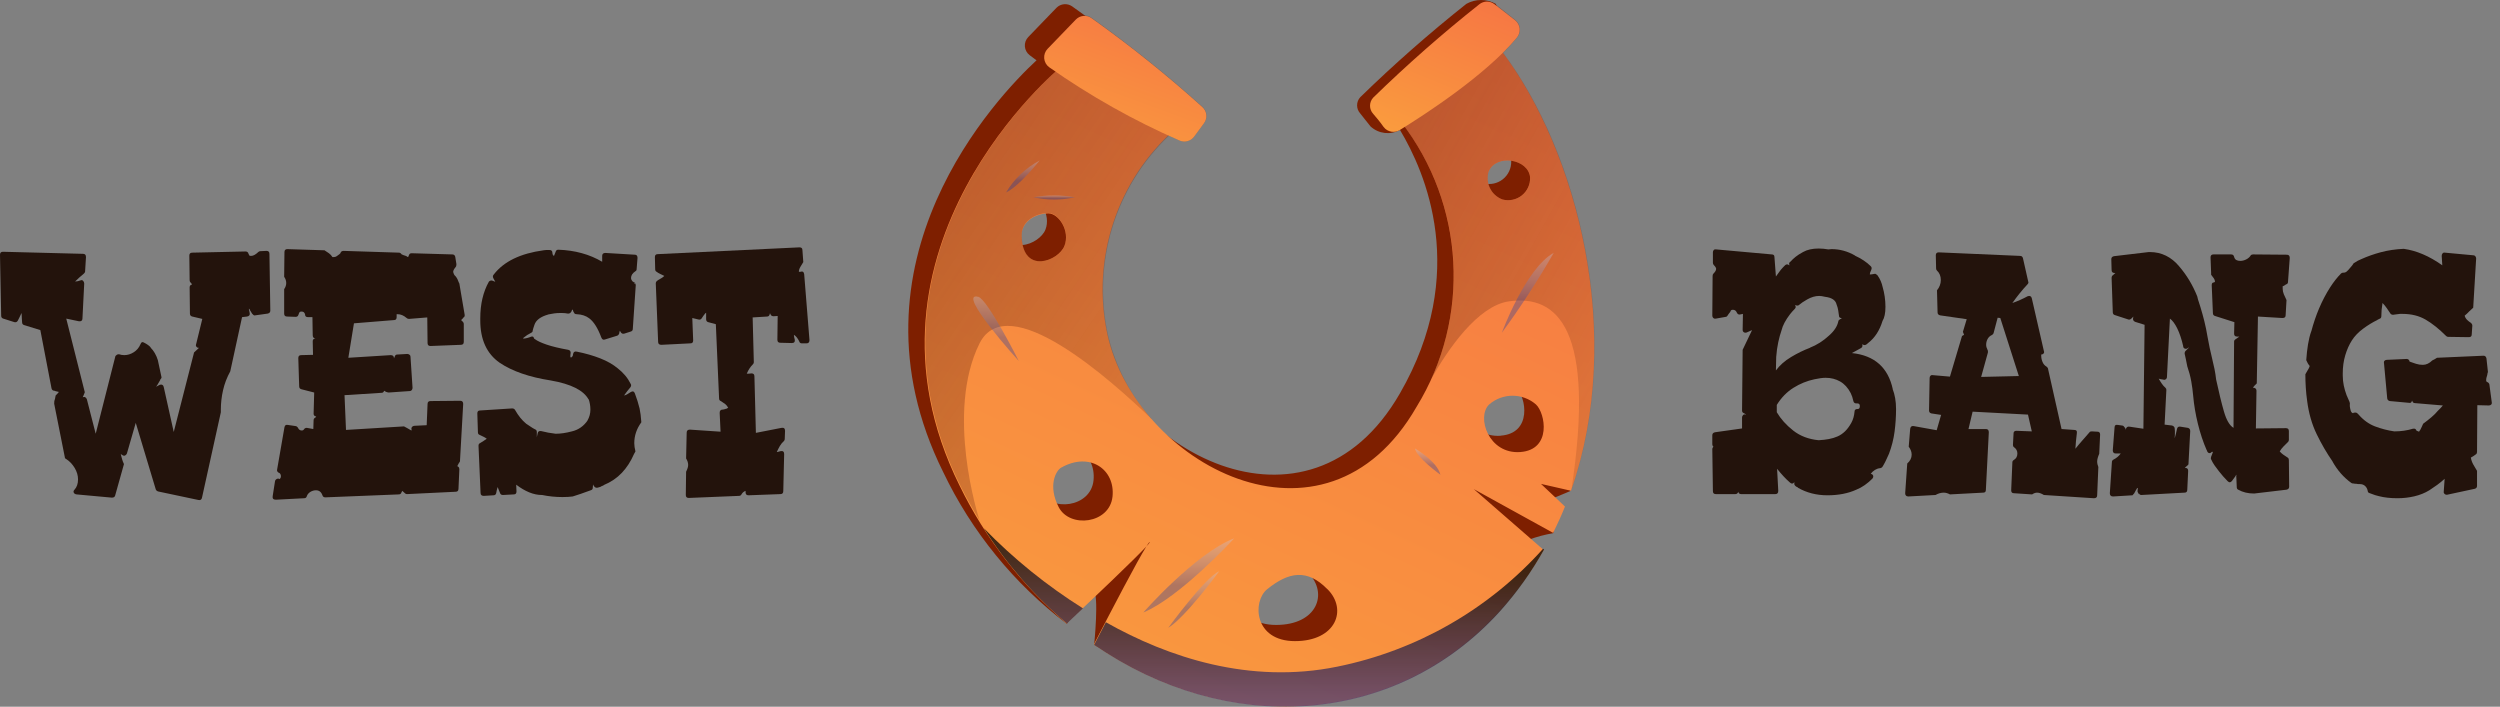 <svg width="283" height="80" viewBox="0 0 283 80" fill="none" xmlns="http://www.w3.org/2000/svg">
<rect x="0" y="0" width="283" height="80" fill="#808080" stroke="none"/>
<path d="M22.533 39.367C22.422 39.389 22.328 39.356 22.25 39.267C22.172 39.178 22.156 39.078 22.2 38.967L22.9 36.1L21.767 35.833C21.589 35.789 21.5 35.678 21.5 35.5L21.467 32.533C21.467 32.378 21.533 32.278 21.667 32.233L21.733 32.2C21.689 32.111 21.644 32.044 21.6 32C21.556 31.978 21.522 31.939 21.5 31.883C21.478 31.828 21.467 31.778 21.467 31.733L21.433 28.933C21.433 28.711 21.544 28.6 21.767 28.6L27.8 28.467C27.978 28.467 28.089 28.556 28.133 28.733C28.178 28.844 28.211 28.911 28.233 28.933C28.278 28.956 28.344 28.967 28.433 28.967C28.567 28.967 28.706 28.922 28.85 28.833C28.994 28.744 29.122 28.644 29.233 28.533C29.3 28.467 29.378 28.433 29.467 28.433L30.167 28.4C30.389 28.4 30.5 28.511 30.5 28.733L30.6 35.167C30.6 35.344 30.5 35.456 30.3 35.5L28.867 35.7C28.8 35.722 28.739 35.706 28.683 35.65C28.628 35.594 28.578 35.544 28.533 35.5C28.489 35.411 28.439 35.328 28.383 35.25C28.328 35.172 28.278 35.078 28.233 34.967H28.167C28.189 35.056 28.206 35.133 28.217 35.2C28.228 35.267 28.244 35.344 28.267 35.433C28.311 35.656 28.211 35.789 27.967 35.833L27.4 35.9L26.067 42.033C25.689 42.722 25.417 43.433 25.25 44.167C25.083 44.9 25 45.633 25 46.367V46.667L22.867 56.333C22.822 56.556 22.689 56.644 22.467 56.6L17.9 55.633C17.767 55.589 17.678 55.511 17.633 55.4L15.367 47.867L14.367 51.333C14.322 51.444 14.25 51.522 14.15 51.567C14.05 51.611 13.944 51.589 13.833 51.5C13.789 51.478 13.761 51.461 13.75 51.45C13.739 51.439 13.711 51.422 13.667 51.4C13.711 51.578 13.761 51.767 13.817 51.967C13.872 52.167 13.944 52.356 14.033 52.533L13.033 56.1C12.989 56.256 12.867 56.333 12.667 56.333L8.667 55.967C8.511 55.944 8.406 55.878 8.35 55.767C8.294 55.656 8.322 55.544 8.433 55.433C8.7 55.144 8.833 54.756 8.833 54.267C8.833 53.822 8.706 53.389 8.45 52.967C8.194 52.544 7.878 52.211 7.5 51.967C7.389 51.922 7.333 51.844 7.333 51.733L6.133 45.7C6.133 45.544 6.139 45.444 6.15 45.4C6.161 45.356 6.178 45.3 6.2 45.233C6.222 45.189 6.239 45.117 6.25 45.017C6.261 44.917 6.278 44.833 6.3 44.767C6.367 44.7 6.428 44.639 6.483 44.583C6.539 44.528 6.6 44.456 6.667 44.367C6.556 44.344 6.411 44.311 6.233 44.267H6.267C6.244 44.267 6.211 44.256 6.167 44.233C5.989 44.233 5.878 44.144 5.833 43.967L4.567 37.367L2.733 36.8C2.578 36.756 2.5 36.644 2.5 36.467C2.478 36.289 2.467 36.122 2.467 35.967C2.467 35.789 2.456 35.611 2.433 35.433C2.367 35.589 2.3 35.733 2.233 35.867C2.167 36 2.1 36.133 2.033 36.267C1.944 36.444 1.811 36.511 1.633 36.467L0.367 36.067C0.211 36.022 0.133 35.911 0.133 35.733L0 28.833C0 28.611 0.111 28.5 0.333 28.5L9.4 28.733C9.622 28.733 9.733 28.856 9.733 29.1L9.633 30.733C9.633 30.778 9.617 30.822 9.583 30.867C9.55 30.911 9.522 30.944 9.5 30.967C9.122 31.278 8.789 31.578 8.5 31.867C8.589 31.867 8.689 31.856 8.8 31.833C8.911 31.811 9.022 31.778 9.133 31.733C9.244 31.689 9.339 31.711 9.417 31.8C9.494 31.889 9.533 31.989 9.533 32.1L9.333 36.067C9.333 36.178 9.294 36.261 9.217 36.317C9.139 36.372 9.044 36.389 8.933 36.367L7.5 36.067L9.6 44.4C9.556 44.511 9.517 44.611 9.483 44.7C9.45 44.789 9.411 44.878 9.367 44.967C9.478 44.922 9.572 44.922 9.65 44.967C9.728 45.011 9.789 45.089 9.833 45.2L10.833 49.1L13.067 40.3C13.178 40.189 13.261 40.128 13.317 40.117C13.372 40.106 13.422 40.1 13.467 40.1C13.667 40.167 13.867 40.2 14.067 40.2C14.444 40.2 14.806 40.089 15.15 39.867C15.494 39.644 15.744 39.344 15.9 38.967C15.989 38.722 16.133 38.667 16.333 38.8C16.644 38.956 16.889 39.133 17.067 39.333H17.033C17.411 39.711 17.689 40.189 17.867 40.767L18.267 42.633C18.311 42.722 18.278 42.822 18.167 42.933C18.144 42.956 18.133 42.972 18.133 42.983C18.133 42.994 18.122 43.011 18.1 43.033L18.167 42.967C18.078 43.1 18 43.233 17.933 43.367C17.867 43.5 17.789 43.622 17.7 43.733V43.767C17.767 43.722 17.889 43.656 18.067 43.567C18.178 43.522 18.278 43.522 18.367 43.567C18.456 43.611 18.511 43.689 18.533 43.8L19.667 48.9L21.967 39.9C22.056 39.811 22.144 39.728 22.233 39.65C22.322 39.572 22.422 39.478 22.533 39.367Z" fill="#23130C"/>
<path d="M45.167 28.6C45.278 28.6 45.378 28.667 45.467 28.8H45.5C45.567 28.844 45.661 28.883 45.783 28.917C45.906 28.95 46 28.989 46.067 29.033C46.111 29.078 46.156 29.1 46.2 29.1C46.222 29.056 46.256 28.978 46.3 28.867C46.344 28.733 46.444 28.667 46.6 28.667L51.2 28.8C51.378 28.8 51.489 28.889 51.533 29.067L51.667 29.9C51.667 29.944 51.661 30 51.65 30.067C51.639 30.133 51.622 30.178 51.6 30.2C51.4 30.444 51.3 30.633 51.3 30.767C51.3 30.833 51.344 30.956 51.433 31.133L51.567 31.267C51.656 31.378 51.728 31.489 51.783 31.6C51.839 31.711 51.889 31.833 51.933 31.967C51.956 31.989 51.967 32.011 51.967 32.033C51.967 32.056 51.978 32.078 52 32.1L52.6 35.633C52.622 35.789 52.567 35.9 52.433 35.967C52.433 35.989 52.422 36.011 52.4 36.033L52.2 36.233L52.4 36.433C52.467 36.5 52.5 36.578 52.5 36.667V38.7C52.5 38.922 52.389 39.033 52.167 39.033L48.733 39.167C48.511 39.167 48.4 39.056 48.4 38.833L48.367 35.933L46.3 36.1C46.189 36.1 46.1 36.067 46.033 36C45.7 35.711 45.356 35.567 45 35.567H44.9V35.9C44.9 36.122 44.8 36.233 44.6 36.233L40.067 36.6L39.433 40.5L44.233 40.2C44.478 40.2 44.6 40.322 44.6 40.567C44.622 40.522 44.639 40.483 44.65 40.45C44.661 40.417 44.678 40.378 44.7 40.333C44.744 40.2 44.833 40.133 44.967 40.133L46.1 40.067C46.189 40.067 46.272 40.094 46.35 40.15C46.428 40.206 46.467 40.278 46.467 40.367L46.7 43.9C46.7 43.989 46.672 44.072 46.617 44.15C46.561 44.228 46.489 44.267 46.4 44.267L44 44.433C43.8 44.411 43.633 44.344 43.5 44.233L43.433 44.333C43.389 44.422 43.311 44.467 43.2 44.467L39 44.733L39.167 48.667L45.733 48.267C45.844 48.333 45.978 48.406 46.133 48.483C46.289 48.561 46.433 48.644 46.567 48.733L46.6 48.667C46.556 48.556 46.561 48.456 46.617 48.367C46.672 48.278 46.767 48.222 46.9 48.2L48.3 48.133L48.4 45.733C48.4 45.511 48.511 45.4 48.733 45.4L52.1 45.367C52.322 45.367 52.433 45.489 52.433 45.733L52.067 52.233C52 52.322 51.944 52.411 51.9 52.5C51.856 52.589 51.811 52.678 51.767 52.767L51.867 52.833C51.911 52.856 51.944 52.894 51.967 52.95C51.989 53.006 52 53.056 52 53.1L51.9 55.333C51.9 55.556 51.789 55.667 51.567 55.667L46.067 55.933C45.978 55.933 45.9 55.9 45.833 55.833L45.767 55.767C45.722 55.722 45.683 55.689 45.65 55.667C45.617 55.644 45.578 55.611 45.533 55.567L45.433 55.767C45.389 55.9 45.289 55.967 45.133 55.967L36.833 56.3C36.656 56.3 36.544 56.222 36.5 56.067C36.367 55.689 36.122 55.5 35.767 55.5C35.544 55.5 35.333 55.561 35.133 55.683C34.933 55.806 34.8 55.967 34.733 56.167C34.689 56.322 34.589 56.4 34.433 56.4L31.233 56.567C30.944 56.567 30.822 56.433 30.867 56.167L31.133 54.467C31.156 54.356 31.222 54.272 31.333 54.217C31.444 54.161 31.544 54.167 31.633 54.233C31.744 54.167 31.8 54.056 31.8 53.9C31.8 53.833 31.783 53.761 31.75 53.683C31.717 53.606 31.667 53.556 31.6 53.533C31.533 53.511 31.472 53.467 31.417 53.4C31.361 53.333 31.344 53.256 31.367 53.167L32.2 48.367C32.244 48.144 32.367 48.056 32.567 48.1L33.467 48.233C33.511 48.233 33.561 48.256 33.617 48.3C33.672 48.344 33.711 48.389 33.733 48.433C33.822 48.633 33.967 48.733 34.167 48.733C34.278 48.733 34.367 48.678 34.433 48.567C34.5 48.478 34.6 48.433 34.733 48.433L35.467 48.567L35.5 47.567C35.5 47.433 35.567 47.333 35.7 47.267L35.8 47.167C35.778 47.144 35.756 47.133 35.733 47.133C35.578 47.089 35.5 46.989 35.5 46.833L35.567 44.433L34.133 44.067C33.956 44.022 33.867 43.911 33.867 43.733L33.767 40.533C33.767 40.311 33.878 40.2 34.1 40.2L35.433 40.167L35.4 38.633C35.4 38.478 35.467 38.378 35.6 38.333C35.622 38.333 35.639 38.328 35.65 38.317C35.661 38.306 35.678 38.3 35.7 38.3C35.5 38.3 35.4 38.178 35.4 37.933L35.367 35.9H34.867C34.644 35.9 34.533 35.8 34.533 35.6C34.489 35.378 34.356 35.267 34.133 35.267C33.978 35.267 33.889 35.322 33.867 35.433V35.4C33.8 35.6 33.767 35.689 33.767 35.667C33.722 35.8 33.622 35.867 33.467 35.867L32.5 35.833C32.278 35.833 32.167 35.722 32.167 35.5V32.733C32.322 32.511 32.4 32.278 32.4 32.033C32.4 31.789 32.322 31.556 32.167 31.333L32.2 28.533C32.2 28.311 32.311 28.2 32.533 28.2L36.733 28.333C36.911 28.444 37.078 28.556 37.233 28.667C37.389 28.778 37.522 28.922 37.633 29.1H37.8C37.911 29.1 38.017 29.067 38.117 29C38.217 28.933 38.322 28.856 38.433 28.767L38.533 28.667C38.578 28.489 38.7 28.4 38.9 28.4L45.167 28.6Z" fill="#23130C"/>
<path fill-rule="evenodd" clip-rule="evenodd" d="M58.3 46.4C58.233 46.289 58.122 46.233 57.967 46.233L54.333 46.467C54.133 46.467 54.033 46.578 54.033 46.8L54.1 48.933C54.1 49.089 54.167 49.189 54.3 49.233C54.433 49.3 54.572 49.367 54.717 49.433C54.861 49.5 54.989 49.578 55.1 49.667C54.989 49.756 54.867 49.839 54.733 49.917C54.6 49.994 54.467 50.078 54.333 50.167C54.222 50.211 54.167 50.311 54.167 50.467L54.4 55.8C54.4 56.022 54.522 56.133 54.767 56.133L55.867 56.067C56.022 56.067 56.122 55.989 56.167 55.833L56.233 55.5C56.255 55.389 56.289 55.267 56.333 55.133L56.467 55.467L56.6 55.8C56.644 55.956 56.755 56.033 56.933 56.033L58.167 55.967C58.367 55.967 58.467 55.856 58.467 55.633L58.433 54.867C59.456 55.644 60.422 56.033 61.333 56.033H61.367C62.122 56.189 62.889 56.267 63.667 56.267C63.911 56.267 64.122 56.261 64.3 56.25C64.478 56.239 64.656 56.222 64.833 56.2C65.122 56.111 65.428 56.011 65.75 55.9C66.072 55.789 66.444 55.656 66.867 55.5C67.022 55.456 67.1 55.367 67.1 55.233C67.1 55.167 67.106 55.1 67.117 55.033C67.128 54.967 67.133 54.9 67.133 54.833C67.156 54.878 67.172 54.917 67.183 54.95C67.194 54.983 67.222 55.022 67.267 55.067C67.311 55.133 67.372 55.178 67.45 55.2C67.528 55.222 67.6 55.222 67.667 55.2C67.733 55.178 67.811 55.156 67.9 55.133C67.989 55.111 68.055 55.078 68.1 55.033C68.144 55.011 68.189 54.994 68.233 54.983C68.278 54.972 68.322 54.944 68.367 54.9C69.167 54.567 69.844 54.106 70.4 53.517C70.956 52.928 71.411 52.222 71.767 51.4L71.933 51.1C71.844 50.744 71.8 50.433 71.8 50.167C71.8 49.322 72.067 48.533 72.6 47.8C72.555 47.156 72.489 46.633 72.4 46.233C72.333 45.967 72.255 45.689 72.167 45.4C72.078 45.111 71.978 44.822 71.867 44.533C71.778 44.289 71.611 44.244 71.367 44.4C71.255 44.467 71.15 44.533 71.05 44.6C70.95 44.667 70.833 44.722 70.7 44.767L70.667 44.733C70.778 44.578 70.889 44.428 71 44.283C71.111 44.139 71.233 43.989 71.367 43.833C71.456 43.7 71.467 43.578 71.4 43.467C71.222 43.111 71.011 42.789 70.767 42.5C70.522 42.211 70.244 41.944 69.933 41.7C69.4 41.256 68.739 40.878 67.95 40.567C67.161 40.256 66.267 40 65.267 39.8C65.044 39.756 64.911 39.856 64.867 40.1L64.833 40.3L64.767 40.367L64.667 40.467L64.567 40.433V40.2C64.567 40.156 64.572 40.111 64.583 40.067C64.594 40.022 64.6 39.978 64.6 39.933C64.6 39.756 64.511 39.644 64.333 39.6C63.333 39.422 62.522 39.228 61.9 39.017C61.278 38.806 60.833 38.6 60.567 38.4C60.522 38.378 60.494 38.361 60.483 38.35C60.472 38.339 60.444 38.283 60.4 38.183C60.355 38.083 60.244 38.067 60.067 38.133C59.8 38.244 59.522 38.311 59.233 38.333V38.267L59.267 38.233C59.4 38.122 59.533 38.022 59.667 37.933C59.8 37.844 59.956 37.756 60.133 37.667C60.244 37.622 60.3 37.544 60.3 37.433L60.367 37.167C60.389 37.078 60.433 36.944 60.5 36.767C60.678 36.233 61.2 35.844 62.067 35.6H62.033C62.544 35.489 62.989 35.433 63.367 35.433H63.633C63.744 35.433 63.855 35.439 63.967 35.45C64.078 35.461 64.189 35.478 64.3 35.5C64.456 35.5 64.567 35.444 64.633 35.333C64.678 35.289 64.706 35.239 64.717 35.183C64.728 35.128 64.755 35.078 64.8 35.033C64.844 35.078 64.872 35.133 64.883 35.2C64.894 35.267 64.922 35.322 64.967 35.367C65.011 35.5 65.111 35.567 65.267 35.567C65.844 35.589 66.322 35.744 66.7 36.033C67.211 36.411 67.667 37.133 68.067 38.2C68.156 38.422 68.289 38.5 68.467 38.433L69.867 38C69.978 37.956 70.055 37.867 70.1 37.733C70.1 37.667 70.122 37.567 70.167 37.433C70.189 37.478 70.206 37.506 70.217 37.517C70.228 37.528 70.244 37.556 70.267 37.6C70.356 37.756 70.489 37.811 70.667 37.767L71.4 37.533C71.555 37.489 71.633 37.389 71.633 37.233L71.967 32.3C71.967 32.189 71.933 32.1 71.867 32.033C71.844 31.944 71.778 31.9 71.667 31.9C71.511 31.767 71.433 31.622 71.433 31.467C71.433 31.178 71.6 30.922 71.933 30.7C72.022 30.656 72.067 30.578 72.067 30.467L72.167 29.2C72.167 28.956 72.067 28.833 71.867 28.833L68.533 28.633C68.289 28.633 68.167 28.744 68.167 28.967V29.633C66.744 28.789 65.089 28.333 63.2 28.267C63.044 28.267 62.944 28.344 62.9 28.5L62.7 29C62.678 28.956 62.661 28.928 62.65 28.917C62.639 28.906 62.622 28.878 62.6 28.833L62.633 28.9C62.589 28.856 62.561 28.811 62.55 28.767C62.539 28.722 62.533 28.678 62.533 28.633C62.533 28.411 62.422 28.3 62.2 28.3H61.833C61.722 28.3 61.611 28.311 61.5 28.333H61.533C58.911 28.689 57.033 29.6 55.9 31.067C55.789 31.178 55.767 31.311 55.833 31.467L56.067 31.9L55.733 31.767C55.667 31.744 55.594 31.744 55.517 31.767C55.439 31.789 55.378 31.833 55.333 31.9C54.689 33.056 54.367 34.433 54.367 36.033V36.267C54.367 38.444 55.1 40.044 56.567 41.067C57.989 42.022 59.911 42.689 62.333 43.067C64.644 43.467 66.078 44.189 66.633 45.233V45.167C66.767 45.567 66.833 45.967 66.833 46.367C66.833 46.811 66.722 47.222 66.5 47.6L66.533 47.567C66.089 48.233 65.489 48.656 64.733 48.833C64.067 49.011 63.456 49.1 62.9 49.1C62.322 49.033 61.778 48.933 61.267 48.8C61.044 48.756 60.911 48.833 60.867 49.033C60.844 49.122 60.811 49.278 60.767 49.5V48.9C60.767 48.744 60.7 48.644 60.567 48.6C60.389 48.511 60.222 48.411 60.067 48.3C59.911 48.189 59.744 48.078 59.567 47.967C59.1 47.589 58.678 47.067 58.3 46.4ZM71.709 31.942C71.692 31.936 71.678 31.933 71.667 31.933C71.644 31.933 71.622 31.922 71.6 31.9H71.667C71.689 31.922 71.711 31.933 71.733 31.933H71.7C71.703 31.936 71.706 31.939 71.709 31.942ZM71.733 31.951C71.725 31.948 71.717 31.945 71.709 31.942C71.718 31.949 71.727 31.955 71.735 31.959C71.738 31.964 71.743 31.967 71.75 31.967C71.761 31.967 71.767 31.978 71.767 32C71.789 32.022 71.805 32.05 71.817 32.083C71.828 32.117 71.844 32.144 71.867 32.167V32.033C71.844 32.011 71.811 32 71.767 32V31.967C71.755 31.961 71.744 31.956 71.733 31.951C71.733 31.951 71.733 31.951 71.733 31.951ZM71.767 31.967C71.757 31.967 71.748 31.965 71.739 31.961C71.744 31.965 71.754 31.967 71.767 31.967Z" fill="#23130C"/>
<path d="M90.5 28C90.722 28 90.833 28.1 90.833 28.3L90.933 29.667C90.822 29.844 90.711 30.028 90.6 30.217C90.489 30.406 90.433 30.589 90.433 30.767H90.6C90.844 30.678 90.989 30.767 91.033 31.033L91.633 38.5C91.633 38.744 91.522 38.867 91.3 38.867H90.767C90.611 38.867 90.511 38.789 90.467 38.633C90.311 38.3 90.111 38.056 89.867 37.9C89.867 37.989 89.878 38.078 89.9 38.167C89.922 38.256 89.944 38.344 89.967 38.433C90.011 38.7 89.9 38.833 89.633 38.833L88.333 38.8C88.111 38.8 88 38.689 88 38.467L88.033 35.767L87.567 35.8C87.5 35.8 87.433 35.783 87.367 35.75C87.3 35.717 87.256 35.667 87.233 35.6C87.211 35.578 87.2 35.556 87.2 35.533C87.2 35.511 87.189 35.489 87.167 35.467C87.144 35.489 87.133 35.522 87.133 35.567C87.089 35.744 86.989 35.833 86.833 35.833L85.2 35.933L85.333 41C85.333 41.089 85.3 41.167 85.233 41.233C84.944 41.522 84.711 41.878 84.533 42.3H84.767C84.811 42.3 84.861 42.294 84.917 42.283C84.972 42.272 85.022 42.267 85.067 42.267C85.289 42.267 85.4 42.378 85.4 42.6L85.567 49L88.467 48.433C88.733 48.389 88.867 48.5 88.867 48.767L88.833 49.7C88.833 49.789 88.8 49.867 88.733 49.933C88.556 50.089 88.406 50.272 88.283 50.483C88.161 50.694 88.044 50.922 87.933 51.167C88 51.167 88.067 51.156 88.133 51.133C88.2 51.111 88.278 51.089 88.367 51.067C88.633 51.022 88.767 51.133 88.767 51.4L88.667 55.6C88.667 55.822 88.556 55.933 88.333 55.933L84.733 56.067C84.511 56.067 84.4 55.956 84.4 55.733V55.567C84.2 55.633 84.044 55.767 83.933 55.967C83.867 56.078 83.778 56.133 83.667 56.133L77.967 56.367C77.744 56.367 77.633 56.256 77.633 56.033L77.667 53.4C77.822 53.089 77.9 52.833 77.9 52.633C77.9 52.389 77.822 52.144 77.667 51.9L77.733 48.967C77.733 48.744 77.856 48.633 78.1 48.633L81.567 48.867L81.467 46.733C81.467 46.489 81.578 46.367 81.8 46.367C81.889 46.367 82.022 46.333 82.2 46.267C82.267 46.267 82.322 46.244 82.367 46.2L82.3 46.233C82.344 46.189 82.389 46.167 82.433 46.167C82.344 45.989 82.228 45.844 82.083 45.733C81.939 45.622 81.778 45.511 81.6 45.4C81.467 45.356 81.4 45.256 81.4 45.1L81.033 36.7L80.167 36.467C80.011 36.422 79.933 36.311 79.933 36.133V35.767V35.4L79.867 35.467V35.433C79.778 35.544 79.7 35.644 79.633 35.733C79.567 35.822 79.5 35.922 79.433 36.033C79.344 36.167 79.222 36.211 79.067 36.167L78.367 36L78.467 38.533C78.467 38.756 78.367 38.867 78.167 38.867L74.867 39.033C74.622 39.033 74.5 38.922 74.5 38.7L74.233 32.067C74.233 31.978 74.267 31.9 74.333 31.833C74.356 31.811 74.383 31.789 74.417 31.767C74.45 31.744 74.478 31.722 74.5 31.7C74.611 31.633 74.728 31.567 74.85 31.5C74.972 31.433 75.089 31.344 75.2 31.233C75.022 31.144 74.861 31.067 74.717 31C74.572 30.933 74.444 30.856 74.333 30.767C74.222 30.722 74.167 30.622 74.167 30.467L74.133 29.1C74.133 28.878 74.244 28.767 74.467 28.767L90.5 28Z" fill="#23130C"/>
<path fill-rule="evenodd" clip-rule="evenodd" d="M203.2 54.967C203.111 54.878 203.089 54.767 203.133 54.633L203.1 54.6C202.967 54.778 202.811 54.789 202.633 54.633C202.167 54.233 201.678 53.711 201.167 53.067L201.3 55.567C201.3 55.811 201.189 55.933 200.967 55.933H197.1C196.922 55.933 196.811 55.844 196.767 55.667C196.722 55.844 196.611 55.933 196.433 55.933H194.233C194.011 55.933 193.9 55.822 193.9 55.6L193.833 50.833C193.833 50.744 193.867 50.667 193.933 50.6L193.967 50.567C193.922 50.544 193.889 50.506 193.867 50.45C193.844 50.394 193.833 50.344 193.833 50.3V49.267C193.833 49.089 193.933 48.978 194.133 48.933L197.2 48.5V47.267C197.2 47.156 197.239 47.061 197.317 46.983C197.394 46.906 197.489 46.889 197.6 46.933L197.633 46.9C197.589 46.878 197.55 46.856 197.517 46.833C197.483 46.811 197.444 46.789 197.4 46.767C197.267 46.722 197.2 46.622 197.2 46.467L197.267 39.6C197.444 39.222 197.622 38.85 197.8 38.483C197.978 38.117 198.156 37.744 198.333 37.367C198.222 37.411 198.122 37.456 198.033 37.5C197.944 37.544 197.844 37.589 197.733 37.633C197.622 37.678 197.517 37.672 197.417 37.617C197.317 37.561 197.267 37.467 197.267 37.333L197.3 35.533L196.967 35.6C196.878 35.622 196.8 35.606 196.733 35.55C196.667 35.494 196.622 35.433 196.6 35.367C196.511 35.167 196.367 35.067 196.167 35.067C196.011 35.067 195.922 35.122 195.9 35.233C195.856 35.322 195.806 35.394 195.75 35.45C195.694 35.506 195.661 35.55 195.65 35.583C195.639 35.617 195.622 35.644 195.6 35.667C195.578 35.711 195.544 35.756 195.5 35.8C195.456 35.844 195.411 35.867 195.367 35.867L194.233 36.067C194.122 36.089 194.028 36.067 193.95 36C193.872 35.933 193.833 35.844 193.833 35.733L193.867 31.233C193.867 31.122 193.9 31.033 193.967 30.967C194.167 30.767 194.267 30.589 194.267 30.433C194.267 30.322 194.178 30.178 194 30C193.933 29.933 193.9 29.844 193.9 29.733V28.567C193.9 28.456 193.933 28.367 194 28.3C194.067 28.233 194.156 28.211 194.267 28.233L200.567 28.8C200.767 28.8 200.867 28.9 200.867 29.1L201.033 31.3L201.567 30.567C201.656 30.456 201.744 30.356 201.833 30.267L202.1 30C202.256 29.889 202.4 29.9 202.533 30.033L202.567 30C202.478 29.844 202.522 29.711 202.7 29.6C202.856 29.422 203.044 29.244 203.267 29.067C203.489 28.889 203.767 28.711 204.1 28.533C204.567 28.267 205.156 28.133 205.867 28.133C206.222 28.133 206.589 28.167 206.967 28.233C207.011 28.233 207.067 28.228 207.133 28.217C207.2 28.206 207.267 28.2 207.333 28.2C208.267 28.2 209.156 28.444 210 28.933H209.967C210.7 29.267 211.3 29.667 211.767 30.133C211.878 30.244 211.9 30.378 211.833 30.533C211.722 30.756 211.667 30.933 211.667 31.067H211.733C211.822 31.067 211.978 31.044 212.2 31C212.244 30.978 212.3 30.989 212.367 31.033C212.433 31.078 212.489 31.122 212.533 31.167C212.689 31.389 212.811 31.606 212.9 31.817C212.989 32.028 213.056 32.233 213.1 32.433C213.211 32.811 213.294 33.194 213.35 33.583C213.406 33.972 213.433 34.356 213.433 34.733C213.433 35.444 213.322 35.978 213.1 36.333C212.767 37.422 212.222 38.256 211.467 38.833C211.356 38.944 211.267 39.011 211.2 39.033C211.111 39.078 211.022 39.078 210.933 39.033C210.911 39.011 210.889 39 210.867 39C210.844 39 210.822 38.989 210.8 38.967C210.867 39.167 210.822 39.311 210.667 39.4C210.511 39.489 210.35 39.578 210.183 39.667C210.017 39.756 209.833 39.856 209.633 39.967C212.189 40.233 213.733 41.6 214.267 44.067L214.233 44C214.5 44.667 214.633 45.433 214.633 46.3C214.633 47.144 214.578 47.994 214.467 48.85C214.356 49.706 214.144 50.544 213.833 51.367C213.567 51.989 213.322 52.478 213.1 52.833C213.078 52.878 213.033 52.917 212.967 52.95C212.9 52.983 212.844 53 212.8 53C212.6 53.022 212.411 53.089 212.233 53.2C212.056 53.311 211.9 53.456 211.767 53.633L211.867 53.667C211.978 53.711 212.039 53.789 212.05 53.9C212.061 54.011 212.022 54.111 211.933 54.2C211.667 54.467 211.383 54.706 211.083 54.917C210.783 55.128 210.467 55.3 210.133 55.433C209.2 55.856 208.111 56.067 206.867 56.067C205.622 56.067 204.5 55.778 203.5 55.2H203.567C203.389 55.133 203.267 55.056 203.2 54.967ZM205.4 42.933C204.556 43.111 203.761 43.433 203.017 43.9C202.272 44.367 201.644 45.011 201.133 45.833V46.667C201.578 47.422 202.194 48.111 202.983 48.733C203.772 49.356 204.733 49.722 205.867 49.833C206.289 49.811 206.678 49.767 207.033 49.7C207.389 49.633 207.717 49.533 208.017 49.4C208.317 49.267 208.594 49.078 208.85 48.833C209.106 48.589 209.344 48.267 209.567 47.867C209.767 47.511 209.889 47.089 209.933 46.6C209.933 46.4 210.044 46.3 210.267 46.3H210.3C210.456 46.3 210.533 46.189 210.533 45.967C210.533 45.767 210.444 45.667 210.267 45.667H210.133C209.956 45.667 209.844 45.578 209.8 45.4C209.733 45.067 209.633 44.767 209.5 44.5C209.189 43.9 208.789 43.461 208.3 43.183C207.811 42.906 207.267 42.767 206.667 42.767C206.333 42.767 205.911 42.822 205.4 42.933ZM203.233 34.533C203.233 34.556 203.256 34.567 203.3 34.567C203.456 34.611 203.567 34.6 203.633 34.533C203.767 34.422 203.906 34.317 204.05 34.217C204.194 34.117 204.367 34.011 204.567 33.9C205.033 33.633 205.489 33.5 205.933 33.5C206.111 33.5 206.333 33.533 206.6 33.6C207.356 33.689 207.789 33.978 207.9 34.467C207.989 34.689 208.05 34.906 208.083 35.117C208.117 35.328 208.144 35.522 208.167 35.7C208.167 35.9 208.256 36 208.433 36L208.467 36.067C208.422 36.089 208.389 36.1 208.367 36.1C208.344 36.1 208.322 36.111 208.3 36.133C208.256 36.156 208.211 36.189 208.167 36.233C208.122 36.278 208.1 36.322 208.1 36.367C207.989 36.922 207.644 37.456 207.067 37.967C206.733 38.278 206.383 38.55 206.017 38.783C205.65 39.017 205.267 39.211 204.867 39.367H204.9C204.189 39.633 203.472 39.983 202.75 40.417C202.028 40.85 201.456 41.356 201.033 41.933L201.067 40.367V40.4C201.111 39.8 201.189 39.244 201.3 38.733C201.411 38.222 201.533 37.778 201.667 37.4C201.8 36.844 202.122 36.233 202.633 35.567C202.722 35.456 202.806 35.356 202.883 35.267C202.961 35.178 203.056 35.078 203.167 34.967C203.3 34.833 203.311 34.7 203.2 34.567L203.233 34.533Z" fill="#23130C"/>
<path fill-rule="evenodd" clip-rule="evenodd" d="M231.333 40.017C231.4 39.939 231.411 39.844 231.367 39.733L230 33.767C229.978 33.656 229.922 33.578 229.833 33.533C229.744 33.489 229.644 33.489 229.533 33.533C228.956 33.844 228.378 34.1 227.8 34.3C228.067 33.922 228.339 33.561 228.617 33.217C228.894 32.872 229.189 32.533 229.5 32.2C229.611 32.089 229.644 31.989 229.6 31.9L229 29.233C228.956 29.056 228.844 28.967 228.667 28.967L219.467 28.567C219.244 28.567 219.133 28.678 219.133 28.9L219.167 30.4C219.167 30.489 219.2 30.567 219.267 30.633C219.556 30.9 219.7 31.256 219.7 31.7C219.7 32.122 219.556 32.511 219.267 32.867L219.333 35.367C219.333 35.544 219.433 35.656 219.633 35.7L222.633 36.133L222.2 37.567L222.333 37.9C222.289 37.922 222.25 37.944 222.217 37.967C222.183 37.989 222.144 38.011 222.1 38.033L220.733 42.633L218.8 42.467C218.689 42.444 218.6 42.467 218.533 42.533C218.467 42.6 218.433 42.689 218.433 42.8L218.367 46.467C218.367 46.644 218.456 46.756 218.633 46.8L219.733 46.967L219.233 48.7L216.633 48.233C216.411 48.189 216.278 48.289 216.233 48.533L216.067 50.567C216.289 50.856 216.4 51.156 216.4 51.467C216.4 51.844 216.233 52.178 215.9 52.467L215.667 55.833C215.667 56.078 215.789 56.2 216.033 56.2L219.1 56.033C219.411 55.856 219.722 55.767 220.033 55.767C220.256 55.767 220.489 55.833 220.733 55.967L224.5 55.767C224.7 55.767 224.8 55.667 224.8 55.467L225.133 48.933C225.133 48.689 225.022 48.567 224.8 48.567H222.833L223.3 46.6L229.567 46.933L230 48.833L228.267 48.767C228.044 48.767 227.933 48.867 227.933 49.067L227.867 50.333C227.867 50.489 227.911 50.589 228 50.633C228.244 50.811 228.367 51.044 228.367 51.333C228.367 51.667 228.233 51.911 227.967 52.067C227.856 52.133 227.8 52.222 227.8 52.333L227.667 55.5C227.667 55.722 227.767 55.833 227.967 55.833L230.033 55.967C230.233 55.833 230.422 55.767 230.6 55.767C230.822 55.767 231.078 55.856 231.367 56.033L237.033 56.4C237.278 56.4 237.4 56.289 237.4 56.067L237.533 52.867C237.489 52.756 237.456 52.65 237.433 52.55C237.411 52.45 237.4 52.344 237.4 52.233C237.4 52.011 237.478 51.722 237.633 51.367L237.733 49.2C237.733 48.978 237.633 48.867 237.433 48.867L236.8 48.833C236.756 48.833 236.706 48.839 236.65 48.85C236.594 48.861 236.556 48.889 236.533 48.933C236.267 49.244 235.994 49.556 235.717 49.867C235.439 50.178 235.178 50.489 234.933 50.8L235 49.933C235.022 49.644 235.056 49.344 235.1 49.033C235.144 48.789 235.044 48.667 234.8 48.667L233.367 48.567L231.833 41.733C231.833 41.689 231.811 41.644 231.767 41.6L231.667 41.5C231.467 41.389 231.317 41.217 231.217 40.983C231.117 40.75 231.067 40.511 231.067 40.267V40.133C231.178 40.133 231.267 40.094 231.333 40.017ZM228.533 42.567L224.267 42.667L225.033 39.9V39.767C225.033 39.7 225.022 39.656 225 39.633C224.889 39.411 224.833 39.211 224.833 39.033C224.833 38.789 224.889 38.567 225 38.367C225.111 38.167 225.267 38.022 225.467 37.933C225.556 37.889 225.622 37.822 225.667 37.733L226.133 35.967L226.433 36L228.533 42.567Z" fill="#23130C"/>
<path fill-rule="evenodd" clip-rule="evenodd" d="M255.467 43.4L255.6 35.833L258.367 36C258.611 36 258.733 35.9 258.733 35.7L258.833 33.967C258.722 33.744 258.622 33.528 258.533 33.317C258.444 33.106 258.4 32.9 258.4 32.7V32.4C258.444 32.378 258.478 32.367 258.5 32.367C258.522 32.367 258.544 32.356 258.567 32.333L258.767 32.2C258.922 32.156 259 32.067 259 31.933L259.2 29.2C259.2 28.956 259.089 28.833 258.867 28.833L255.033 28.8C254.989 28.8 254.939 28.811 254.883 28.833C254.828 28.856 254.789 28.889 254.767 28.933C254.656 29.111 254.489 29.256 254.267 29.367C254.044 29.478 253.822 29.533 253.6 29.533C253.422 29.533 253.272 29.5 253.15 29.433C253.028 29.367 252.944 29.244 252.9 29.067C252.856 28.889 252.744 28.8 252.567 28.8H250.567C250.344 28.8 250.233 28.911 250.233 29.133L250.3 30.9V31.1C250.411 31.233 250.511 31.367 250.6 31.5C250.689 31.633 250.733 31.756 250.733 31.867V31.9C250.711 31.922 250.689 31.939 250.667 31.95C250.644 31.961 250.589 31.978 250.5 32C250.411 32.022 250.367 32.122 250.367 32.3L250.5 35.433C250.5 35.611 250.578 35.722 250.733 35.767L252.933 36.467L252.9 37.767C252.9 37.989 253.011 38.1 253.233 38.1H253.5C253.433 38.144 253.361 38.194 253.283 38.25C253.206 38.306 253.133 38.356 253.067 38.4C252.956 38.467 252.9 38.556 252.9 38.667L252.833 48.433C252.389 48.167 252.028 47.55 251.75 46.583C251.472 45.617 251.178 44.411 250.867 42.967C250.822 42.567 250.761 42.172 250.683 41.783C250.606 41.394 250.511 40.978 250.4 40.533C250.311 40.156 250.222 39.767 250.133 39.367C250.044 38.967 249.967 38.567 249.9 38.167C249.789 37.5 249.667 36.9 249.533 36.367C249.4 35.833 249.256 35.311 249.1 34.8C249.033 34.556 248.967 34.344 248.9 34.167C248.833 33.989 248.778 33.789 248.733 33.567C248.222 32.278 247.533 31.133 246.667 30.133L246.7 30.167C245.789 29.078 244.678 28.533 243.367 28.533H243.233L239.3 29C239.1 29.044 239 29.156 239 29.333L239.033 30.567C239.033 30.789 239.144 30.9 239.367 30.9H239.467C239.333 31.033 239.233 31.122 239.167 31.167C239.122 31.189 239.089 31.228 239.067 31.283C239.044 31.339 239.033 31.389 239.033 31.433L239.167 35.333C239.167 35.511 239.244 35.622 239.4 35.667L240.933 36.167C240.978 36.189 241.033 36.189 241.1 36.167C241.167 36.144 241.222 36.111 241.267 36.067L241.5 35.833C241.5 35.878 241.494 35.906 241.483 35.917C241.472 35.928 241.467 35.956 241.467 36C241.422 36.2 241.5 36.344 241.7 36.433L242.767 36.767L242.633 48.533L241.067 48.3C240.933 48.278 240.828 48.306 240.75 48.383C240.672 48.461 240.644 48.556 240.667 48.667C240.622 48.556 240.589 48.483 240.567 48.45C240.544 48.417 240.511 48.378 240.467 48.333C240.4 48.222 240.311 48.167 240.2 48.167L239.733 48.1C239.489 48.056 239.367 48.156 239.367 48.4L239.167 50.967C239.167 51.211 239.278 51.333 239.5 51.333H239.767H240.067C239.867 51.622 239.589 51.856 239.233 52.033C239.122 52.1 239.067 52.189 239.067 52.3L238.833 55.833C238.833 56.078 238.956 56.2 239.2 56.2L241.4 56.067C241.422 56.044 241.456 56.006 241.5 55.95C241.544 55.894 241.578 55.856 241.6 55.833C241.644 55.744 241.694 55.65 241.75 55.55C241.806 55.45 241.867 55.344 241.933 55.233L242 55.267V55.3C242 55.344 241.994 55.394 241.983 55.45C241.972 55.506 241.967 55.556 241.967 55.6C241.967 55.644 241.989 55.711 242.033 55.8C242.033 55.867 242.067 55.911 242.133 55.933C242.2 56 242.289 56.033 242.4 56.033L247.3 55.767C247.5 55.767 247.6 55.656 247.6 55.433L247.7 53.3C247.7 53.078 247.589 52.967 247.367 52.967H247.333C247.378 52.9 247.444 52.833 247.533 52.767C247.622 52.7 247.689 52.633 247.733 52.567L247.933 48.8C247.933 48.6 247.844 48.478 247.667 48.433L246.833 48.3C246.611 48.256 246.478 48.344 246.433 48.567C246.389 48.744 246.35 48.917 246.317 49.083C246.283 49.25 246.244 49.4 246.2 49.533H246.167C246.189 49.444 246.2 49.289 246.2 49.067V48.767C246.2 48.656 246.189 48.544 246.167 48.433C246.122 48.3 246.022 48.211 245.867 48.167L245.033 48.067L245.233 44.133C245.233 44.044 245.2 43.967 245.133 43.9C244.978 43.767 244.839 43.611 244.717 43.433C244.594 43.256 244.478 43.067 244.367 42.867C244.5 42.911 244.667 42.944 244.867 42.967C244.978 43.011 245.078 43 245.167 42.933C245.256 42.867 245.3 42.778 245.3 42.667L245.633 36.067C245.922 36.267 246.2 36.639 246.467 37.183C246.733 37.728 246.956 38.389 247.133 39.167C247.133 39.322 247.2 39.422 247.333 39.467C247.467 39.511 247.589 39.478 247.7 39.367L247.733 39.333L247.767 39.367L247.4 39.733C247.356 39.778 247.328 39.828 247.317 39.883C247.306 39.939 247.3 39.989 247.3 40.033C247.322 40.144 247.344 40.244 247.367 40.333C247.389 40.422 247.411 40.522 247.433 40.633L247.6 41.467C247.8 42.044 247.95 42.611 248.05 43.167C248.15 43.722 248.222 44.267 248.267 44.8C248.356 45.822 248.533 46.878 248.8 47.967C249.067 49.056 249.4 50.056 249.8 50.967V50.933L249.833 51.033C249.878 51.167 249.95 51.25 250.05 51.283C250.15 51.317 250.256 51.278 250.367 51.167L250.4 51.133L250.5 51.167C250.456 51.278 250.422 51.372 250.4 51.45C250.378 51.528 250.344 51.611 250.3 51.7C250.256 51.811 250.256 51.911 250.3 52C250.411 52.244 250.544 52.478 250.7 52.7C250.856 52.922 251.022 53.144 251.2 53.367C251.356 53.567 251.511 53.756 251.667 53.933C251.822 54.111 251.989 54.289 252.167 54.467C252.344 54.644 252.511 54.633 252.667 54.433C252.711 54.367 252.756 54.306 252.8 54.25C252.844 54.194 252.889 54.133 252.933 54.067C252.978 54.022 253.017 53.967 253.05 53.9C253.083 53.833 253.122 53.778 253.167 53.733C253.144 53.844 253.139 53.944 253.15 54.033C253.161 54.122 253.167 54.222 253.167 54.333C253.167 54.467 253.172 54.6 253.183 54.733C253.194 54.867 253.2 55 253.2 55.133C253.2 55.289 253.256 55.389 253.367 55.433C253.878 55.722 254.478 55.867 255.167 55.867L258.833 55.433C259.033 55.389 259.133 55.278 259.133 55.1L259.1 52.067C259.1 52.022 259.089 51.972 259.067 51.917C259.044 51.861 259.011 51.822 258.967 51.8C258.789 51.689 258.622 51.578 258.467 51.467C258.311 51.356 258.178 51.233 258.067 51.1C258.178 50.9 258.317 50.717 258.483 50.55L259 50.033C259.067 49.967 259.1 49.889 259.1 49.8V48.8C259.1 48.578 258.989 48.467 258.767 48.467L255.367 48.5L255.433 44.233C255.433 44.056 255.344 43.944 255.167 43.9C255.1 43.9 255.056 43.889 255.033 43.867C255.078 43.8 255.139 43.728 255.217 43.65L255.467 43.4ZM242.067 55.833L242.1 55.867C242.122 55.889 242.15 55.906 242.183 55.917C242.217 55.928 242.256 55.944 242.3 55.967C242.256 55.967 242.222 55.961 242.2 55.95C242.178 55.939 242.156 55.933 242.133 55.933C242.089 55.889 242.067 55.856 242.067 55.833ZM242.067 55.833C242.044 55.811 242.033 55.789 242.033 55.767V55.8C242.033 55.822 242.044 55.833 242.067 55.833Z" fill="#23130C"/>
<path fill-rule="evenodd" clip-rule="evenodd" d="M281.567 42.4C281.567 42.333 281.578 42.278 281.6 42.233L281.633 42.1L281.467 40.567C281.422 40.367 281.311 40.267 281.133 40.267L275.867 40.5C275.822 40.522 275.778 40.55 275.733 40.583C275.689 40.617 275.644 40.644 275.6 40.667L275.333 40.8C275 41.133 274.644 41.3 274.267 41.3C274 41.3 273.744 41.261 273.5 41.183C273.256 41.106 273.011 41.022 272.767 40.933C272.722 40.733 272.611 40.633 272.433 40.633L270.2 40.733C270.089 40.733 270 40.767 269.933 40.833C269.867 40.9 269.844 40.989 269.867 41.1L270.233 45.1C270.233 45.167 270.267 45.233 270.333 45.3C270.4 45.367 270.467 45.4 270.533 45.4L272.7 45.6C272.878 45.644 272.989 45.567 273.033 45.367H273.067C273.111 45.544 273.211 45.633 273.367 45.633L276.533 45.9C276.444 46.011 276.356 46.111 276.267 46.2L275.967 46.5C275.767 46.744 275.522 46.989 275.233 47.233C274.944 47.478 274.633 47.722 274.3 47.967L274.167 48.267C274.056 48.533 273.944 48.733 273.833 48.867C273.732 48.833 273.65 48.799 273.587 48.766C273.592 48.766 273.596 48.767 273.6 48.767L273.533 48.733C273.489 48.556 273.356 48.489 273.133 48.533C272.498 48.73 271.798 48.831 271.033 48.833C270.278 48.722 269.55 48.533 268.85 48.267C268.15 48 267.522 47.544 266.967 46.9L266.867 46.8C266.8 46.733 266.722 46.7 266.633 46.7C266.5 46.7 266.4 46.722 266.333 46.767C266.222 46.722 266.144 46.628 266.1 46.483C266.056 46.339 266.022 46.178 266 46V45.767C266.022 45.722 266.011 45.633 265.967 45.5C265.9 45.367 265.867 45.289 265.867 45.267C265.822 45.178 265.783 45.089 265.75 45C265.717 44.911 265.678 44.822 265.633 44.733C265.5 44.378 265.394 44.017 265.317 43.65C265.239 43.283 265.2 42.9 265.2 42.5V42.267C265.2 41.533 265.294 40.85 265.483 40.217C265.672 39.583 265.922 39.022 266.233 38.533C266.544 38.044 266.972 37.6 267.517 37.2C268.061 36.8 268.589 36.478 269.1 36.233C269.144 36.189 269.189 36.161 269.233 36.15C269.278 36.139 269.311 36.122 269.333 36.1C269.489 36.056 269.567 35.956 269.567 35.8C269.567 35.556 269.578 35.311 269.6 35.067C269.622 34.822 269.656 34.567 269.7 34.3C269.878 34.478 270.039 34.672 270.183 34.883C270.328 35.094 270.467 35.3 270.6 35.5C270.667 35.589 270.767 35.633 270.9 35.633C271.011 35.611 271.133 35.594 271.267 35.583C271.4 35.572 271.533 35.556 271.667 35.533H271.967C272.967 35.533 273.839 35.75 274.583 36.183C275.328 36.617 276.1 37.233 276.9 38.033C276.967 38.1 277.044 38.133 277.133 38.133L279.467 38.167C279.689 38.167 279.8 38.067 279.8 37.867L279.867 36.867C279.867 36.756 279.822 36.656 279.733 36.567C279.556 36.456 279.4 36.333 279.267 36.2C279.133 36.067 279.044 35.911 279 35.733C279.089 35.667 279.178 35.589 279.267 35.5L279.533 35.233C279.578 35.189 279.65 35.122 279.75 35.033C279.85 34.944 279.922 34.878 279.967 34.833L280.3 29.267C280.3 29.178 280.272 29.094 280.217 29.017C280.161 28.939 280.089 28.9 280 28.9L276.767 28.6C276.656 28.578 276.567 28.606 276.5 28.683C276.433 28.761 276.4 28.856 276.4 28.967L276.467 30.033C275 28.989 273.544 28.367 272.1 28.167C271.167 28.211 270.306 28.339 269.517 28.55C268.728 28.761 267.989 29.022 267.3 29.333C267.056 29.422 266.767 29.578 266.433 29.8C266.367 29.933 266.211 30.133 265.967 30.4C265.878 30.511 265.778 30.617 265.667 30.717C265.556 30.817 265.433 30.867 265.3 30.867H265.233C265.144 30.867 265.067 30.9 265 30.967C264.8 31.167 264.594 31.4 264.383 31.667C264.172 31.933 263.967 32.222 263.767 32.533C263.3 33.267 262.889 34.05 262.533 34.883C262.178 35.717 261.878 36.6 261.633 37.533V37.5C261.478 37.944 261.356 38.439 261.267 38.983C261.178 39.528 261.111 40.122 261.067 40.767C261.2 41.056 261.289 41.222 261.333 41.267C261.378 41.311 261.417 41.361 261.45 41.417C261.483 41.472 261.322 41.789 260.967 42.367C260.967 43.411 261.033 44.411 261.167 45.367C261.344 46.767 261.706 48.028 262.25 49.15C262.794 50.272 263.4 51.311 264.067 52.267L264.033 52.233C264.589 53.233 265.3 54.044 266.167 54.667C266.211 54.711 266.3 54.733 266.433 54.733C266.5 54.756 266.611 54.767 266.767 54.767C266.811 54.767 266.839 54.772 266.85 54.783C266.861 54.794 266.889 54.8 266.933 54.8H267.133C267.378 54.8 267.578 54.872 267.733 55.017C267.889 55.161 267.989 55.356 268.033 55.6C268.033 55.711 268.111 55.789 268.267 55.833C268.489 55.922 268.689 55.994 268.867 56.05C269.044 56.106 269.189 56.144 269.3 56.167C269.9 56.322 270.6 56.4 271.4 56.4C272.044 56.4 272.678 56.328 273.3 56.183C273.922 56.039 274.489 55.811 275 55.5C275.311 55.3 275.611 55.094 275.9 54.883C276.189 54.672 276.467 54.444 276.733 54.2L276.633 55.633C276.611 55.744 276.644 55.839 276.733 55.917C276.822 55.994 276.922 56.022 277.033 56L280.133 55.333C280.311 55.289 280.4 55.178 280.4 55V53.3C280.244 53.056 280.1 52.811 279.967 52.567C279.833 52.322 279.744 52.067 279.7 51.8C279.944 51.667 280.133 51.544 280.267 51.433C280.311 51.411 280.344 51.372 280.367 51.317C280.389 51.261 280.4 51.211 280.4 51.167L280.433 45.867L281.733 45.9C281.844 45.9 281.933 45.867 282 45.8C282.067 45.733 282.089 45.644 282.067 45.533L281.8 43.533C281.8 43.489 281.778 43.439 281.733 43.383C281.689 43.328 281.644 43.289 281.6 43.267C281.489 43.244 281.433 43.167 281.433 43.033C281.433 42.878 281.467 42.711 281.533 42.533C281.556 42.489 281.567 42.444 281.567 42.4ZM266.408 46.742C266.403 46.747 266.4 46.756 266.4 46.767H266.367H266.333L266.408 46.742ZM266.408 46.742C266.414 46.736 266.422 46.733 266.433 46.733L266.408 46.742ZM273.533 48.733C273.551 48.751 273.569 48.762 273.587 48.766C273.567 48.755 273.549 48.744 273.533 48.733Z" fill="#23130C"/>
<path fill-rule="evenodd" clip-rule="evenodd" d="M169.002 5.51C177.343 17.422 182.253 37.639 175.686 54.708C175.686 54.708 177.86 55.507 177.836 55.553C177.829 55.568 177.549 55.681 177.168 55.836C176.348 56.167 175.057 56.69 174.993 56.834C174.764 57.408 175.093 57.983 175.422 58.557C175.766 59.157 176.11 59.758 175.816 60.358C174.874 60.516 173.949 60.764 173.055 61.098C172.98 61.248 172.953 61.141 172.925 61.028C172.895 60.91 172.863 60.784 172.773 60.934C171.404 63.322 169.781 65.555 167.933 67.594C156.397 80.352 138.412 82.032 123.857 72.987C123.857 72.987 124.456 67.242 123.751 66.737C123.505 66.573 120.767 70.614 120.767 70.614C114.796 66.084 109.995 60.191 106.764 53.427C94.947 29.592 113.014 10.831 117.337 6.825C117.278 6.783 117.219 6.74 117.159 6.697L117.159 6.697C116.957 6.551 116.752 6.404 116.562 6.25C116.246 6.013 116.047 5.652 116.015 5.259C115.984 4.866 116.123 4.478 116.397 4.194L119.581 0.893C120.057 0.402 120.821 0.332 121.378 0.728C125.75 3.828 129.943 7.174 133.936 10.749C134.44 11.225 134.506 12.004 134.089 12.558L132.985 14.062C132.606 14.589 131.908 14.776 131.317 14.508L130.142 13.979C124.232 19.78 121.712 28.207 123.469 36.3C126.618 50.855 148.057 62.649 158.476 44.523C166.335 30.896 161.355 19.501 158.476 14.708C157.4 15.306 156.062 15.15 155.152 14.32C154.969 14.085 154.779 13.849 154.596 13.623L154.596 13.623L154.595 13.622C154.368 13.341 154.153 13.074 153.977 12.84C153.505 12.32 153.505 11.527 153.977 11.007C157.801 7.281 161.812 3.752 165.995 0.435C167.027 -0.145 168.287 -0.145 169.319 0.435L169.989 2.244C170.284 2.475 170.472 2.816 170.51 3.188C170.547 3.561 170.431 3.932 170.189 4.217C169.879 4.544 169.599 4.853 169.327 5.152L169.325 5.155L169.325 5.155C169.216 5.275 169.109 5.393 169.002 5.51ZM113.496 24.94C113.648 29.298 117.69 27.689 118.347 25.985C119.005 24.282 117.631 22.32 116.515 22.32C115.399 22.32 113.437 23.037 113.496 24.94ZM117.69 55.565C116.444 53.133 117.384 51.442 117.983 51.101C121.167 49.269 124.104 51.324 123.786 54.391C123.469 57.457 118.935 57.997 117.69 55.565ZM127.64 60.017C127.922 59.724 128.062 59.536 128.015 59.524C127.969 59.512 127.839 59.7 127.64 60.017ZM141.302 64.869C143.722 62.907 145.825 62.52 148.115 64.869C150.383 67.172 149.114 70.743 144.45 70.743C139.786 70.743 139.61 66.244 141.302 64.869ZM166.347 17.598C165.978 18.896 166.661 20.262 167.921 20.746C168.685 20.951 169.501 20.782 170.121 20.291C170.741 19.801 171.093 19.046 171.07 18.256C170.87 16.153 167.217 15.542 166.347 17.598ZM171.645 43.947C172.761 44.922 173.478 49.057 169.871 49.316L169.883 49.327C166.277 49.598 164.891 45.357 166.335 43.947C167.857 42.621 170.124 42.621 171.645 43.947Z" fill="#7E1F00"/>
<path fill-rule="evenodd" clip-rule="evenodd" d="M174.441 54.778L177.836 55.553C183.992 37.991 178.576 16.987 169.813 5.568L158.594 13.791C165.841 23.128 166.543 35.979 160.356 46.05C149.936 64.176 128.497 52.382 125.349 37.827C123.514 29.271 126.449 20.392 133.02 14.614L120.098 7.565C120.098 7.565 95.264 28.018 108.621 54.966C111.535 60.951 115.659 66.267 120.732 70.578C123.892 67.63 128.438 63.295 129.766 61.862C129.966 61.533 130.095 61.357 130.142 61.368C130.189 61.38 130.036 61.556 129.766 61.862C128.744 63.483 125.936 68.863 123.822 72.951C138.67 83.23 157.772 82.42 169.789 69.133C171.687 67.03 173.35 64.726 174.747 62.261L166.829 55.365L175.816 60.323C176.297 59.336 176.755 58.349 177.155 57.339L174.441 54.778ZM115.646 26.772C115.575 24.869 117.549 24.153 118.665 24.153C119.839 24.153 121.155 26.126 120.497 27.83C119.839 29.533 115.798 31.131 115.646 26.772ZM120.121 52.934C119.534 53.275 118.594 54.966 119.839 57.398C121.085 59.83 125.607 59.301 125.936 56.223C126.265 53.145 123.364 51.101 120.133 52.934H120.121ZM143.44 66.702C145.872 64.74 147.974 64.352 150.265 66.702H150.277C152.568 69.004 151.24 72.575 146.588 72.575C141.936 72.575 141.748 68.076 143.44 66.702ZM168.497 19.43C168.122 20.73 168.806 22.099 170.071 22.579C170.834 22.784 171.649 22.615 172.267 22.124C172.886 21.633 173.235 20.878 173.208 20.088C173.031 17.985 169.366 17.375 168.509 19.43H168.497ZM168.567 45.791C170.089 44.465 172.356 44.465 173.877 45.791C174.935 46.778 175.686 50.913 172.092 51.172C168.497 51.43 167.111 47.189 168.567 45.791Z" fill="url(#paint0_linear_0_19064)"/>
<g style="mix-blend-mode:multiply" opacity="0.5">
<path fill-rule="evenodd" clip-rule="evenodd" d="M162.001 42.925C163.892 39.553 167.275 34.631 170.799 34.114C176.309 33.327 180.679 37.239 177.871 55.53C183.957 38.156 178.752 17.433 170.142 5.968C170.717 5.416 171.258 4.817 171.739 4.241C171.979 3.955 172.093 3.584 172.055 3.212C172.017 2.841 171.832 2.5 171.54 2.267L169.261 0.458C168.759 0.058 168.047 0.058 167.545 0.458C163.362 3.776 159.351 7.305 155.528 11.031C155.05 11.548 155.05 12.346 155.528 12.864C155.742 13.16 156.025 13.508 156.321 13.872C156.447 14.027 156.576 14.185 156.703 14.344C157.132 14.899 157.909 15.045 158.512 14.684L159.005 14.367C165.14 22.627 166.288 33.572 162.001 42.925ZM170.083 22.579C168.818 22.099 168.133 20.73 168.509 19.43C169.366 17.375 173.031 17.985 173.219 20.088C173.247 20.878 172.898 21.633 172.279 22.124C171.66 22.615 170.846 22.784 170.083 22.579Z" fill="url(#paint1_linear_0_19064)"/>
</g>
<g style="mix-blend-mode:multiply" opacity="0.5">
<path fill-rule="evenodd" clip-rule="evenodd" d="M118.747 7.542L119.487 8.082C115.681 11.607 96.591 30.637 108.726 54.99C109.396 56.352 110.124 57.645 110.888 58.901C110.723 58.408 106.999 46.696 110.888 38.861C114.071 32.587 125.654 42.89 130.518 47.589C128.024 44.838 126.27 41.499 125.419 37.885C123.637 29.682 126.259 21.143 132.339 15.354L133.513 15.906C134.105 16.169 134.8 15.983 135.181 15.46L136.286 13.956C136.741 13.384 136.663 12.554 136.109 12.076C132.128 8.487 127.943 5.129 123.575 2.021C123.023 1.611 122.253 1.677 121.778 2.173L118.594 5.474C118.318 5.759 118.177 6.147 118.206 6.542C118.235 6.938 118.432 7.301 118.747 7.542ZM118.676 24.106C119.792 24.106 121.167 26.068 120.509 27.783V27.83C119.839 29.533 115.81 31.131 115.657 26.725C115.587 24.822 117.56 24.106 118.676 24.106Z" fill="url(#paint2_linear_0_19064)"/>
</g>
<path d="M118.594 5.521L121.778 2.22C122.253 1.723 123.023 1.658 123.575 2.068C127.943 5.176 132.128 8.534 136.109 12.123C136.634 12.596 136.711 13.392 136.286 13.956L135.181 15.46C134.8 15.983 134.105 16.169 133.513 15.906C128.335 13.64 123.396 10.861 118.77 7.612C118.444 7.376 118.237 7.009 118.204 6.607C118.17 6.206 118.312 5.809 118.594 5.521Z" fill="url(#paint3_linear_0_19064)"/>
<path d="M158.512 14.684C161.178 13.04 168.121 8.564 171.704 4.264C171.944 3.978 172.057 3.607 172.02 3.236C171.982 2.864 171.796 2.523 171.504 2.291L169.178 0.482C168.677 0.081 167.965 0.081 167.463 0.482C163.28 3.799 159.269 7.328 155.446 11.054C154.968 11.572 154.968 12.37 155.446 12.887C155.81 13.31 156.256 13.838 156.62 14.367C157.064 14.962 157.898 15.102 158.512 14.684Z" fill="url(#paint4_linear_0_19064)"/>
<g style="mix-blend-mode:screen" opacity="0.74">
<path d="M122.588 68.863L120.767 70.578C117.1 67.487 113.93 63.85 111.369 59.794C114.733 63.254 118.5 66.299 122.588 68.863Z" fill="url(#paint5_linear_0_19064)"/>
</g>
<g style="mix-blend-mode:screen" opacity="0.74">
<path d="M169.824 69.169C157.807 82.455 138.706 83.266 123.857 72.987L125.184 70.437C132.233 74.42 141.49 77.486 151.381 75.465C160.381 73.643 168.551 68.962 174.676 62.12L174.782 62.214C173.39 64.708 171.728 67.04 169.824 69.169Z" fill="url(#paint6_linear_0_19064)"/>
</g>
<g style="mix-blend-mode:multiply" opacity="0.3">
<path d="M129.425 69.333C129.425 69.333 135.299 62.637 139.716 60.934C139.716 60.946 133.56 67.63 129.425 69.333Z" fill="url(#paint7_linear_0_19064)"/>
</g>
<g style="mix-blend-mode:multiply" opacity="0.3">
<path d="M132.245 71.072C132.245 71.072 136.438 65.327 138.013 64.669C138.013 64.669 134.206 69.874 132.245 71.072Z" fill="url(#paint8_linear_0_19064)"/>
</g>
<g style="mix-blend-mode:multiply" opacity="0.3">
<path d="M163.058 53.744C163.058 53.744 160.309 51.759 160.18 50.772C160.18 50.772 162.67 52.194 163.058 53.744Z" fill="url(#paint9_linear_0_19064)"/>
</g>
<g style="mix-blend-mode:multiply" opacity="0.3">
<path d="M170.012 37.662C170.012 37.662 172.679 30.402 175.886 28.617C174.098 31.739 172.138 34.759 170.012 37.662V37.662Z" fill="url(#paint10_linear_0_19064)"/>
</g>
<g style="mix-blend-mode:multiply" opacity="0.3">
<path d="M110.735 33.598C108.162 32.952 115.328 40.869 115.328 40.869C115.328 40.869 111.792 33.856 110.735 33.598Z" fill="url(#paint11_linear_0_19064)"/>
</g>
<g style="mix-blend-mode:multiply" opacity="0.3">
<path d="M113.883 21.791C114.799 20.258 116.115 19.003 117.69 18.162C117.69 18.162 115.399 21.075 113.883 21.791Z" fill="url(#paint12_linear_0_19064)"/>
</g>
<g style="mix-blend-mode:multiply" opacity="0.3">
<path d="M116.985 22.32C118.54 22.061 120.128 22.061 121.684 22.32C120.139 22.688 118.529 22.688 116.985 22.32Z" fill="url(#paint13_linear_0_19064)"/>
</g>
<defs>
<linearGradient id="paint0_linear_0_19064" x1="290.56" y1="32.546" x2="180.8" y2="267.464" gradientUnits="userSpaceOnUse">
<stop stop-color="#F56B45"/>
<stop offset="0.45" stop-color="#FA9B3E"/>
<stop offset="1" stop-color="#FFD336"/>
</linearGradient>
<linearGradient id="paint1_linear_0_19064" x1="169.205" y1="117.194" x2="109.235" y2="83.857" gradientUnits="userSpaceOnUse">
<stop stop-color="#722A12" stop-opacity="0.01"/>
<stop offset="1" stop-color="#722A12"/>
</linearGradient>
<linearGradient id="paint2_linear_0_19064" x1="122.375" y1="122.545" x2="54.724" y2="76.765" gradientUnits="userSpaceOnUse">
<stop stop-color="#722A12" stop-opacity="0.01"/>
<stop offset="1" stop-color="#722A12"/>
</linearGradient>
<linearGradient id="paint3_linear_0_19064" x1="163.227" y1="6.957" x2="145.461" y2="55.13" gradientUnits="userSpaceOnUse">
<stop stop-color="#F56B45"/>
<stop offset="0.45" stop-color="#FA9B3E"/>
<stop offset="1" stop-color="#FFD336"/>
</linearGradient>
<linearGradient id="paint4_linear_0_19064" x1="196.628" y1="5.528" x2="176.572" y2="53.935" gradientUnits="userSpaceOnUse">
<stop stop-color="#F56B45"/>
<stop offset="0.45" stop-color="#FA9B3E"/>
<stop offset="1" stop-color="#FFD336"/>
</linearGradient>
<linearGradient id="paint5_linear_0_19064" x1="199.231" y1="59.289" x2="199.231" y2="217.409" gradientUnits="userSpaceOnUse">
<stop/>
<stop offset="0.01" stop-color="#020103"/>
<stop offset="0.05" stop-color="#1E1730"/>
<stop offset="0.09" stop-color="#382B59"/>
<stop offset="0.14" stop-color="#4F3D7F"/>
<stop offset="0.19" stop-color="#644D9F"/>
<stop offset="0.25" stop-color="#755ABB"/>
<stop offset="0.32" stop-color="#8365D1"/>
<stop offset="0.4" stop-color="#8D6DE2"/>
<stop offset="0.49" stop-color="#9573ED"/>
<stop offset="0.63" stop-color="#9976F4"/>
<stop offset="1" stop-color="#9A77F6"/>
</linearGradient>
<linearGradient id="paint6_linear_0_19064" x1="229.292" y1="64.611" x2="229.292" y2="120.763" gradientUnits="userSpaceOnUse">
<stop/>
<stop offset="0.01" stop-color="#020203"/>
<stop offset="0.13" stop-color="#251D3C"/>
<stop offset="0.24" stop-color="#44356D"/>
<stop offset="0.36" stop-color="#5F4997"/>
<stop offset="0.49" stop-color="#745ABA"/>
<stop offset="0.61" stop-color="#8567D4"/>
<stop offset="0.73" stop-color="#9170E7"/>
<stop offset="0.86" stop-color="#9875F2"/>
<stop offset="1" stop-color="#9A77F6"/>
</linearGradient>
<linearGradient id="paint7_linear_0_19064" x1="139.709" y1="57.891" x2="139.709" y2="66.279" gradientUnits="userSpaceOnUse">
<stop stop-color="white"/>
<stop offset="0.09" stop-color="#F9FAFD"/>
<stop offset="0.22" stop-color="#E7EBF7"/>
<stop offset="0.36" stop-color="#CAD3EE"/>
<stop offset="0.52" stop-color="#A1B2E1"/>
<stop offset="0.7" stop-color="#6D87D1"/>
<stop offset="0.88" stop-color="#2F54BD"/>
<stop offset="1" stop-color="#002EAE"/>
</linearGradient>
<linearGradient id="paint8_linear_0_19064" x1="138.018" y1="62.355" x2="138.018" y2="68.757" gradientUnits="userSpaceOnUse">
<stop stop-color="white"/>
<stop offset="0.09" stop-color="#F9FAFD"/>
<stop offset="0.22" stop-color="#E7EBF7"/>
<stop offset="0.36" stop-color="#CAD3EE"/>
<stop offset="0.52" stop-color="#A1B2E1"/>
<stop offset="0.7" stop-color="#6D87D1"/>
<stop offset="0.88" stop-color="#2F54BD"/>
<stop offset="1" stop-color="#002EAE"/>
</linearGradient>
<linearGradient id="paint9_linear_0_19064" x1="163.064" y1="49.691" x2="163.064" y2="52.664" gradientUnits="userSpaceOnUse">
<stop stop-color="white"/>
<stop offset="0.09" stop-color="#F9FAFD"/>
<stop offset="0.22" stop-color="#E7EBF7"/>
<stop offset="0.36" stop-color="#CAD3EE"/>
<stop offset="0.52" stop-color="#A1B2E1"/>
<stop offset="0.7" stop-color="#6D87D1"/>
<stop offset="0.88" stop-color="#2F54BD"/>
<stop offset="1" stop-color="#002EAE"/>
</linearGradient>
<linearGradient id="paint10_linear_0_19064" x1="175.898" y1="25.328" x2="175.898" y2="34.373" gradientUnits="userSpaceOnUse">
<stop stop-color="white"/>
<stop offset="0.09" stop-color="#F9FAFD"/>
<stop offset="0.22" stop-color="#E7EBF7"/>
<stop offset="0.36" stop-color="#CAD3EE"/>
<stop offset="0.52" stop-color="#A1B2E1"/>
<stop offset="0.7" stop-color="#6D87D1"/>
<stop offset="0.88" stop-color="#2F54BD"/>
<stop offset="1" stop-color="#002EAE"/>
</linearGradient>
<linearGradient id="paint11_linear_0_19064" x1="115.33" y1="30.907" x2="115.33" y2="38.214" gradientUnits="userSpaceOnUse">
<stop stop-color="white"/>
<stop offset="0.09" stop-color="#F9FAFD"/>
<stop offset="0.22" stop-color="#E7EBF7"/>
<stop offset="0.36" stop-color="#CAD3EE"/>
<stop offset="0.52" stop-color="#A1B2E1"/>
<stop offset="0.7" stop-color="#6D87D1"/>
<stop offset="0.88" stop-color="#2F54BD"/>
<stop offset="1" stop-color="#002EAE"/>
</linearGradient>
<linearGradient id="paint12_linear_0_19064" x1="117.69" y1="16.846" x2="117.69" y2="20.476" gradientUnits="userSpaceOnUse">
<stop stop-color="white"/>
<stop offset="0.09" stop-color="#F9FAFD"/>
<stop offset="0.22" stop-color="#E7EBF7"/>
<stop offset="0.36" stop-color="#CAD3EE"/>
<stop offset="0.52" stop-color="#A1B2E1"/>
<stop offset="0.7" stop-color="#6D87D1"/>
<stop offset="0.88" stop-color="#2F54BD"/>
<stop offset="1" stop-color="#002EAE"/>
</linearGradient>
<linearGradient id="paint13_linear_0_19064" x1="120.286" y1="21.933" x2="120.286" y2="22.426" gradientUnits="userSpaceOnUse">
<stop stop-color="white"/>
<stop offset="0.09" stop-color="#F9FAFD"/>
<stop offset="0.22" stop-color="#E7EBF7"/>
<stop offset="0.36" stop-color="#CAD3EE"/>
<stop offset="0.52" stop-color="#A1B2E1"/>
<stop offset="0.7" stop-color="#6D87D1"/>
<stop offset="0.88" stop-color="#2F54BD"/>
<stop offset="1" stop-color="#002EAE"/>
</linearGradient>
</defs>
</svg>
